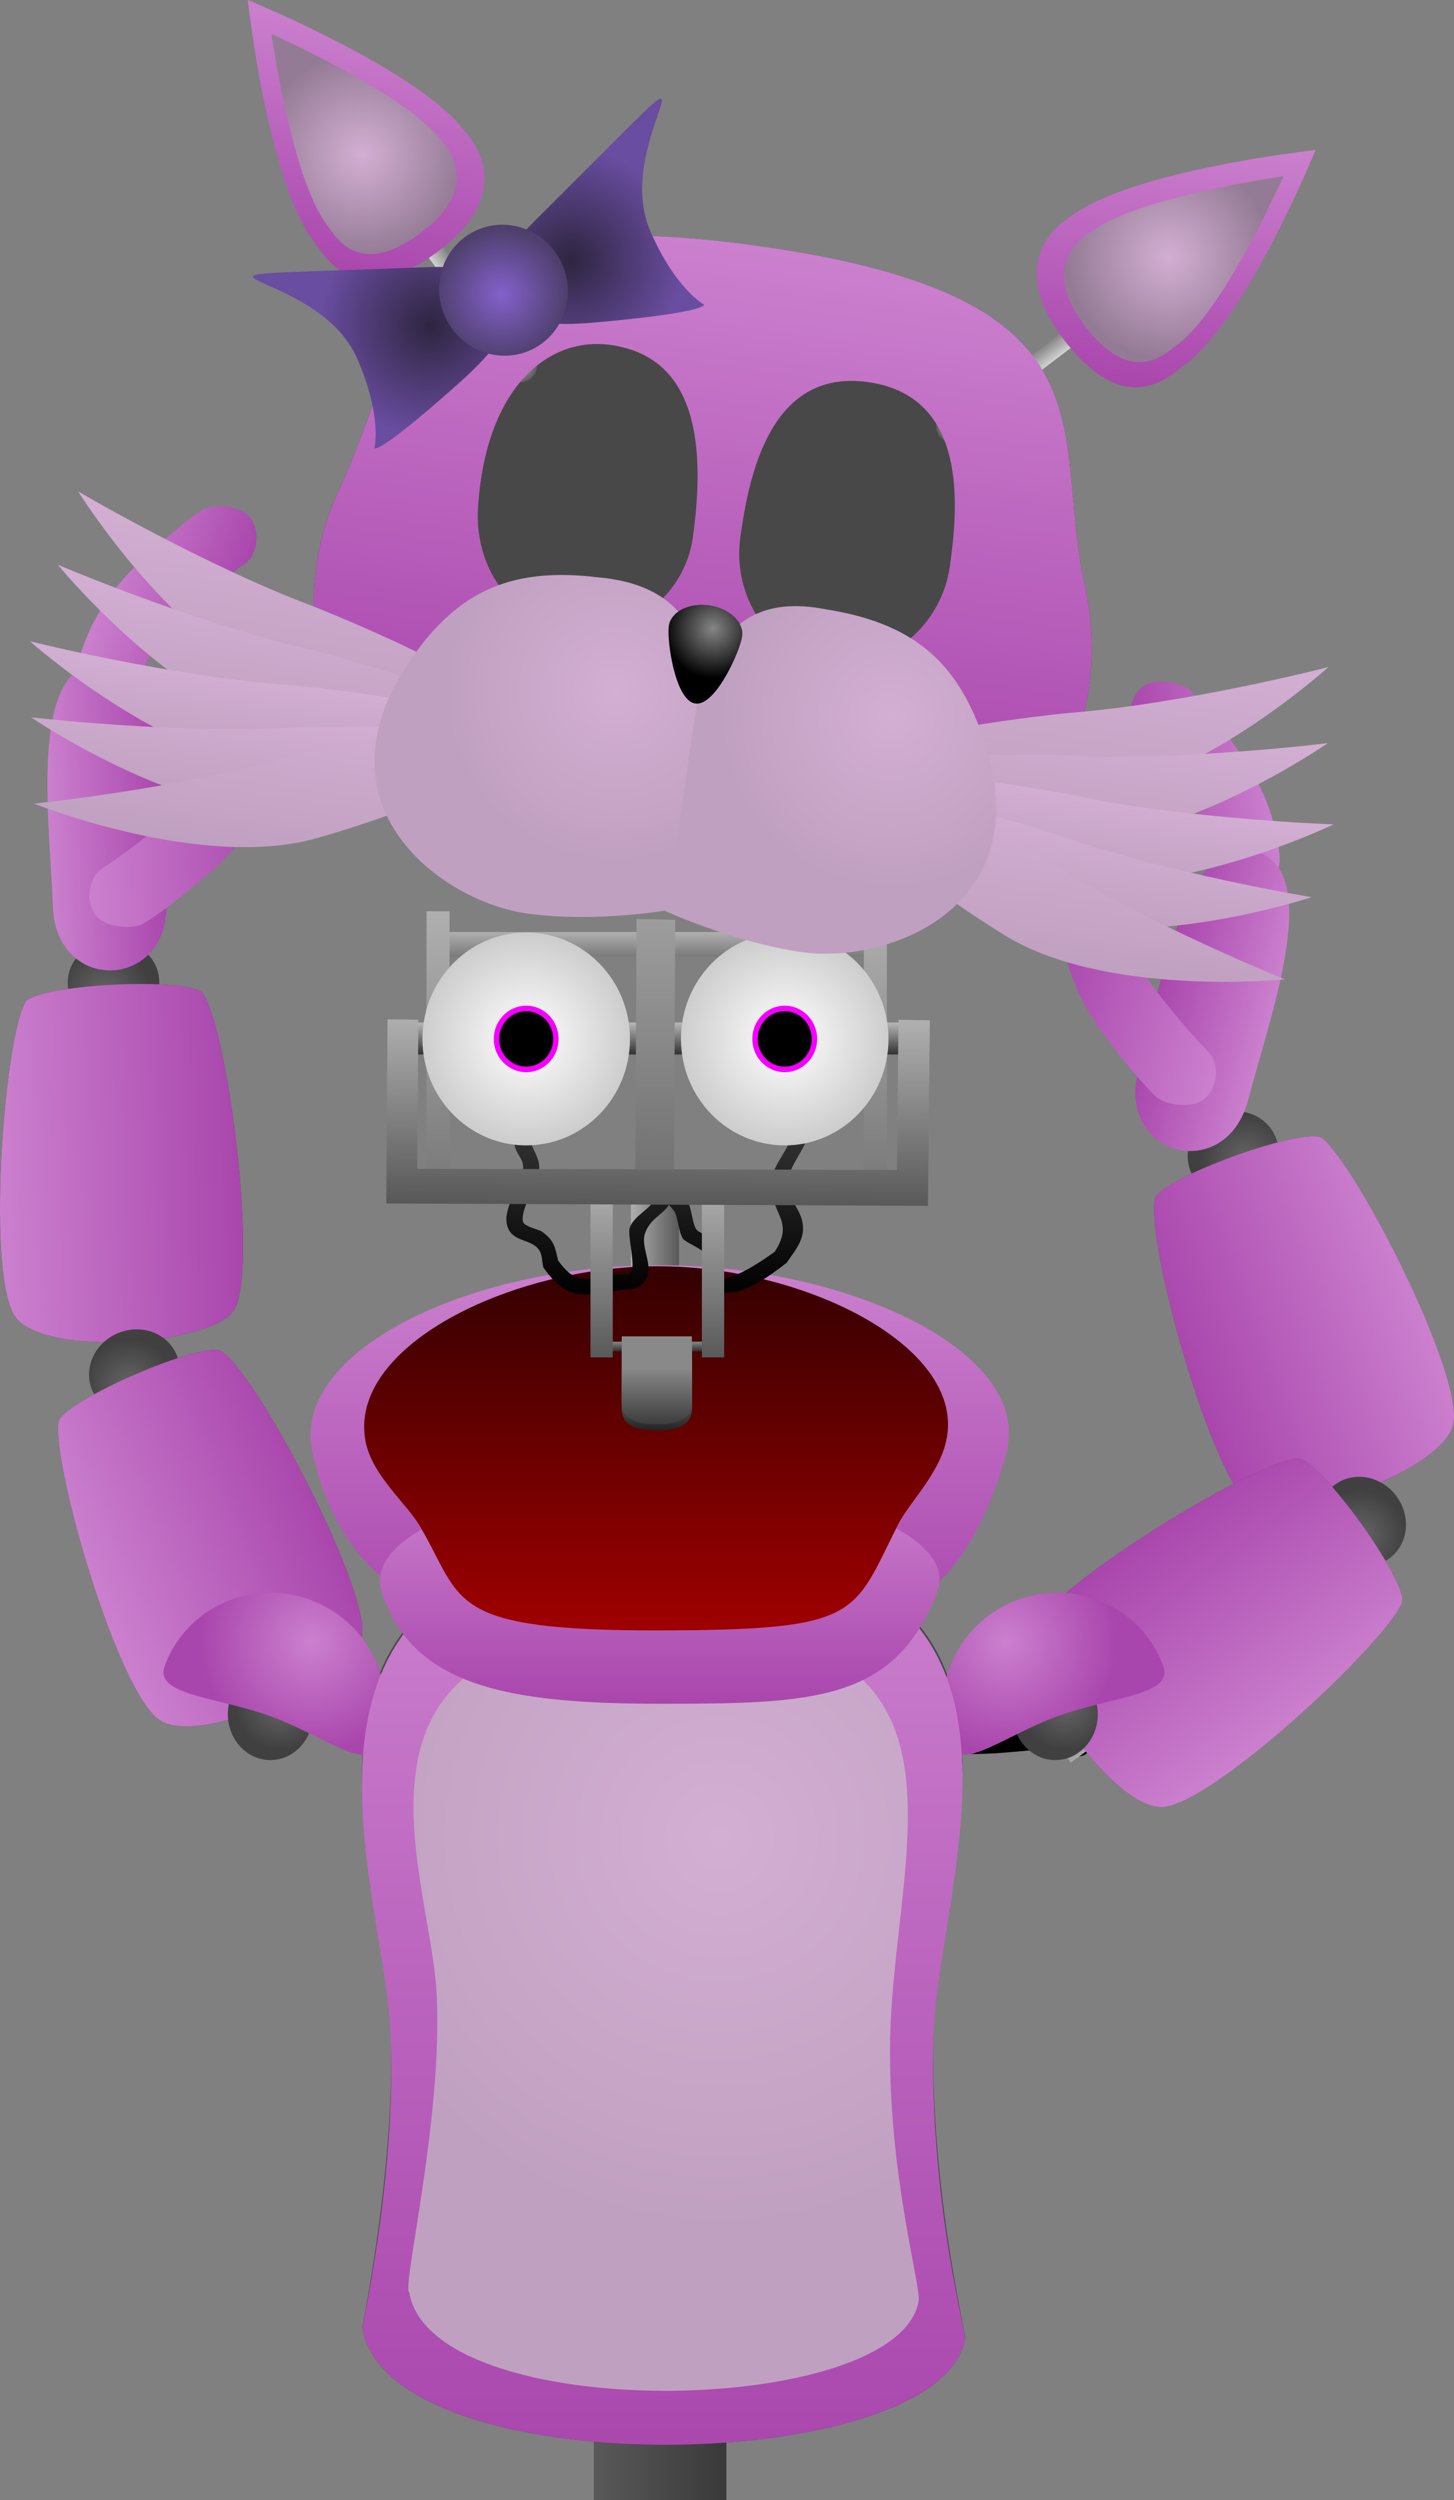 <svg version="1.1" xmlns="http://www.w3.org/2000/svg" xmlns:xlink="http://www.w3.org/1999/xlink" width="358.344" height="615.976" viewBox="0,0,358.344,615.976"><rect x="0" y="0" width="358.344" height="615.976" fill="#808080" stroke="none"/><defs><linearGradient x1="331.04" y1="174.365" x2="314.615" y2="180.574" gradientUnits="userSpaceOnUse" id="color-1"><stop offset="0" stop-color="#0f0f0f"/><stop offset="1" stop-color="#737373"/></linearGradient><linearGradient x1="312.219" y1="181.229" x2="295.894" y2="187.4" gradientUnits="userSpaceOnUse" id="color-2"><stop offset="0" stop-color="#0f0f0f"/><stop offset="1" stop-color="#737373"/></linearGradient><linearGradient x1="311.861" y1="122.098" x2="295.536" y2="128.269" gradientUnits="userSpaceOnUse" id="color-3"><stop offset="0" stop-color="#0f0f0f"/><stop offset="1" stop-color="#737373"/></linearGradient><linearGradient x1="293.189" y1="129.057" x2="276.764" y2="135.266" gradientUnits="userSpaceOnUse" id="color-4"><stop offset="0" stop-color="#0f0f0f"/><stop offset="1" stop-color="#737373"/></linearGradient><linearGradient x1="290.259" y1="160.366" x2="282.968" y2="163.122" gradientUnits="userSpaceOnUse" id="color-5"><stop offset="0" stop-color="#595959"/><stop offset="1" stop-color="#afafaf"/></linearGradient><linearGradient x1="324.545" y1="147.235" x2="317.255" y2="149.991" gradientUnits="userSpaceOnUse" id="color-6"><stop offset="0" stop-color="#afafaf"/><stop offset="1" stop-color="#595959"/></linearGradient><linearGradient x1="309.12" y1="153.081" x2="298.871" y2="156.955" gradientUnits="userSpaceOnUse" id="color-7"><stop offset="0" stop-color="#afafaf"/><stop offset="1" stop-color="#595959"/></linearGradient><radialGradient cx="289.549" cy="110.377" r="11.284" gradientUnits="userSpaceOnUse" id="color-8"><stop offset="0" stop-color="#656565"/><stop offset="1" stop-color="#404040"/></radialGradient><linearGradient x1="330.387" y1="139.99" x2="274.487" y2="161.121" gradientUnits="userSpaceOnUse" id="color-9"><stop offset="0" stop-color="#cb80ce"/><stop offset="1" stop-color="#a946ad"/></linearGradient><linearGradient x1="-5.236" y1="144.266" x2="12.311" y2="143.617" gradientUnits="userSpaceOnUse" id="color-10"><stop offset="0" stop-color="#0f0f0f"/><stop offset="1" stop-color="#737373"/></linearGradient><linearGradient x1="14.773" y1="143.291" x2="32.214" y2="142.645" gradientUnits="userSpaceOnUse" id="color-11"><stop offset="0" stop-color="#0f0f0f"/><stop offset="1" stop-color="#737373"/></linearGradient><linearGradient x1="-7.836" y1="88.652" x2="9.604" y2="88.006" gradientUnits="userSpaceOnUse" id="color-12"><stop offset="0" stop-color="#0f0f0f"/><stop offset="1" stop-color="#737373"/></linearGradient><linearGradient x1="12.072" y1="87.822" x2="29.62" y2="87.173" gradientUnits="userSpaceOnUse" id="color-13"><stop offset="0" stop-color="#0f0f0f"/><stop offset="1" stop-color="#737373"/></linearGradient><linearGradient x1="26.92" y1="115.543" x2="34.709" y2="115.254" gradientUnits="userSpaceOnUse" id="color-14"><stop offset="0" stop-color="#595959"/><stop offset="1" stop-color="#afafaf"/></linearGradient><linearGradient x1="-9.775" y1="116.741" x2="-1.987" y2="116.453" gradientUnits="userSpaceOnUse" id="color-15"><stop offset="0" stop-color="#afafaf"/><stop offset="1" stop-color="#595959"/></linearGradient><linearGradient x1="6.71" y1="116.145" x2="17.659" y2="115.74" gradientUnits="userSpaceOnUse" id="color-16"><stop offset="0" stop-color="#afafaf"/><stop offset="1" stop-color="#595959"/></linearGradient><radialGradient cx="8.181" cy="69.194" r="11.284" gradientUnits="userSpaceOnUse" id="color-17"><stop offset="0" stop-color="#656565"/><stop offset="1" stop-color="#404040"/></radialGradient><linearGradient x1="-17.97" y1="112.33" x2="41.749" y2="110.119" gradientUnits="userSpaceOnUse" id="color-18"><stop offset="0" stop-color="#cb80ce"/><stop offset="1" stop-color="#a946ad"/></linearGradient><linearGradient x1="267.554" y1="260.248" x2="257.092" y2="246.145" gradientUnits="userSpaceOnUse" id="color-19"><stop offset="0" stop-color="#0f0f0f"/><stop offset="1" stop-color="#737373"/></linearGradient><linearGradient x1="255.808" y1="244.019" x2="245.41" y2="230.002" gradientUnits="userSpaceOnUse" id="color-20"><stop offset="0" stop-color="#0f0f0f"/><stop offset="1" stop-color="#737373"/></linearGradient><linearGradient x1="312.59" y1="227.514" x2="302.192" y2="213.497" gradientUnits="userSpaceOnUse" id="color-21"><stop offset="0" stop-color="#0f0f0f"/><stop offset="1" stop-color="#737373"/></linearGradient><linearGradient x1="300.793" y1="211.455" x2="290.331" y2="197.352" gradientUnits="userSpaceOnUse" id="color-22"><stop offset="0" stop-color="#0f0f0f"/><stop offset="1" stop-color="#737373"/></linearGradient><linearGradient x1="269.874" y1="217.193" x2="265.231" y2="210.933" gradientUnits="userSpaceOnUse" id="color-23"><stop offset="0" stop-color="#595959"/><stop offset="1" stop-color="#afafaf"/></linearGradient><linearGradient x1="291.877" y1="246.585" x2="287.233" y2="240.326" gradientUnits="userSpaceOnUse" id="color-24"><stop offset="0" stop-color="#afafaf"/><stop offset="1" stop-color="#595959"/></linearGradient><linearGradient x1="282.037" y1="233.345" x2="275.509" y2="224.545" gradientUnits="userSpaceOnUse" id="color-25"><stop offset="0" stop-color="#afafaf"/><stop offset="1" stop-color="#595959"/></linearGradient><radialGradient cx="317.766" cy="202.848" r="11.284" gradientUnits="userSpaceOnUse" id="color-26"><stop offset="0" stop-color="#656565"/><stop offset="1" stop-color="#404040"/></radialGradient><linearGradient x1="300.442" y1="250.225" x2="264.838" y2="202.228" gradientUnits="userSpaceOnUse" id="color-27"><stop offset="0" stop-color="#cb80ce"/><stop offset="1" stop-color="#a946ad"/></linearGradient><linearGradient x1="28.054" y1="240.923" x2="44.263" y2="234.17" gradientUnits="userSpaceOnUse" id="color-28"><stop offset="0" stop-color="#0f0f0f"/><stop offset="1" stop-color="#737373"/></linearGradient><linearGradient x1="46.455" y1="233.003" x2="62.565" y2="226.292" gradientUnits="userSpaceOnUse" id="color-29"><stop offset="0" stop-color="#0f0f0f"/><stop offset="1" stop-color="#737373"/></linearGradient><linearGradient x1="6.146" y1="189.739" x2="22.256" y2="183.028" gradientUnits="userSpaceOnUse" id="color-30"><stop offset="0" stop-color="#0f0f0f"/><stop offset="1" stop-color="#737373"/></linearGradient><linearGradient x1="24.504" y1="181.991" x2="40.713" y2="175.239" gradientUnits="userSpaceOnUse" id="color-31"><stop offset="0" stop-color="#0f0f0f"/><stop offset="1" stop-color="#737373"/></linearGradient><linearGradient x1="48.117" y1="202.758" x2="55.312" y2="199.761" gradientUnits="userSpaceOnUse" id="color-32"><stop offset="0" stop-color="#595959"/><stop offset="1" stop-color="#afafaf"/></linearGradient><linearGradient x1="14.164" y1="216.729" x2="21.359" y2="213.732" gradientUnits="userSpaceOnUse" id="color-33"><stop offset="0" stop-color="#afafaf"/><stop offset="1" stop-color="#595959"/></linearGradient><linearGradient x1="29.397" y1="210.399" x2="39.512" y2="206.186" gradientUnits="userSpaceOnUse" id="color-34"><stop offset="0" stop-color="#afafaf"/><stop offset="1" stop-color="#595959"/></linearGradient><radialGradient cx="14.336" cy="165.904" r="11.284" gradientUnits="userSpaceOnUse" id="color-35"><stop offset="0" stop-color="#656565"/><stop offset="1" stop-color="#404040"/></radialGradient><linearGradient x1="4.944" y1="215.467" x2="60.109" y2="192.486" gradientUnits="userSpaceOnUse" id="color-36"><stop offset="0" stop-color="#cb80ce"/><stop offset="1" stop-color="#a946ad"/></linearGradient><linearGradient x1="138.021" y1="182.272" x2="149.883" y2="182.272" gradientUnits="userSpaceOnUse" id="color-37"><stop offset="0" stop-color="#afafaf"/><stop offset="1" stop-color="#595959"/></linearGradient><linearGradient x1="146.962" y1="263.063" x2="146.962" y2="276.863" gradientUnits="userSpaceOnUse" id="color-38"><stop offset="0" stop-color="#afafaf"/><stop offset="1" stop-color="#595959"/></linearGradient><linearGradient x1="85.663" y1="258.206" x2="85.663" y2="281.782" gradientUnits="userSpaceOnUse" id="color-39"><stop offset="0" stop-color="#7c7c7c"/><stop offset="1" stop-color="#111111"/></linearGradient><linearGradient x1="107.853" y1="259.106" x2="107.853" y2="282.681" gradientUnits="userSpaceOnUse" id="color-40"><stop offset="0" stop-color="#7c7c7c"/><stop offset="1" stop-color="#111111"/></linearGradient><linearGradient x1="185.33" y1="258.458" x2="185.33" y2="282.034" gradientUnits="userSpaceOnUse" id="color-41"><stop offset="0" stop-color="#7c7c7c"/><stop offset="1" stop-color="#111111"/></linearGradient><linearGradient x1="207.52" y1="259.358" x2="207.52" y2="282.933" gradientUnits="userSpaceOnUse" id="color-42"><stop offset="0" stop-color="#7c7c7c"/><stop offset="1" stop-color="#111111"/></linearGradient><linearGradient x1="146.962" y1="299.333" x2="146.962" y2="313.133" gradientUnits="userSpaceOnUse" id="color-43"><stop offset="0" stop-color="#afafaf"/><stop offset="1" stop-color="#595959"/></linearGradient><linearGradient x1="91.144" y1="294.477" x2="91.144" y2="318.052" gradientUnits="userSpaceOnUse" id="color-44"><stop offset="0" stop-color="#7c7c7c"/><stop offset="1" stop-color="#111111"/></linearGradient><linearGradient x1="111.35" y1="295.377" x2="111.35" y2="318.952" gradientUnits="userSpaceOnUse" id="color-45"><stop offset="0" stop-color="#7c7c7c"/><stop offset="1" stop-color="#111111"/></linearGradient><linearGradient x1="181.9" y1="294.729" x2="181.9" y2="318.304" gradientUnits="userSpaceOnUse" id="color-46"><stop offset="0" stop-color="#7c7c7c"/><stop offset="1" stop-color="#111111"/></linearGradient><linearGradient x1="202.106" y1="295.629" x2="202.106" y2="319.204" gradientUnits="userSpaceOnUse" id="color-47"><stop offset="0" stop-color="#7c7c7c"/><stop offset="1" stop-color="#111111"/></linearGradient><linearGradient x1="146.962" y1="335.604" x2="146.962" y2="349.404" gradientUnits="userSpaceOnUse" id="color-48"><stop offset="0" stop-color="#afafaf"/><stop offset="1" stop-color="#595959"/></linearGradient><linearGradient x1="97.995" y1="330.748" x2="97.995" y2="354.323" gradientUnits="userSpaceOnUse" id="color-49"><stop offset="0" stop-color="#7c7c7c"/><stop offset="1" stop-color="#111111"/></linearGradient><linearGradient x1="115.721" y1="331.647" x2="115.721" y2="355.222" gradientUnits="userSpaceOnUse" id="color-50"><stop offset="0" stop-color="#7c7c7c"/><stop offset="1" stop-color="#111111"/></linearGradient><linearGradient x1="177.611" y1="331" x2="177.611" y2="354.575" gradientUnits="userSpaceOnUse" id="color-51"><stop offset="0" stop-color="#7c7c7c"/><stop offset="1" stop-color="#111111"/></linearGradient><linearGradient x1="195.337" y1="331.899" x2="195.337" y2="355.475" gradientUnits="userSpaceOnUse" id="color-52"><stop offset="0" stop-color="#7c7c7c"/><stop offset="1" stop-color="#111111"/></linearGradient><linearGradient x1="129.447" y1="320.239" x2="160.934" y2="320.239" gradientUnits="userSpaceOnUse" id="color-53"><stop offset="0" stop-color="#afafaf"/><stop offset="1" stop-color="#595959"/></linearGradient><linearGradient x1="145.888" y1="243.744" x2="145.888" y2="250.998" gradientUnits="userSpaceOnUse" id="color-54"><stop offset="0" stop-color="#afafaf"/><stop offset="1" stop-color="#595959"/></linearGradient><radialGradient cx="245.028" cy="244.55" r="11.284" gradientUnits="userSpaceOnUse" id="color-55"><stop offset="0" stop-color="#656565"/><stop offset="1" stop-color="#404040"/></radialGradient><linearGradient x1="144.976" y1="238.999" x2="144.976" y2="256.732" gradientUnits="userSpaceOnUse" id="color-56"><stop offset="0" stop-color="#595959"/><stop offset="1" stop-color="#393939"/></linearGradient><radialGradient cx="51.584" cy="244.55" r="11.284" gradientUnits="userSpaceOnUse" id="color-57"><stop offset="0" stop-color="#656565"/><stop offset="1" stop-color="#404040"/></radialGradient><linearGradient x1="128.874" y1="414.327" x2="161.563" y2="414.327" gradientUnits="userSpaceOnUse" id="color-58"><stop offset="0" stop-color="#595959"/><stop offset="1" stop-color="#393939"/></linearGradient><linearGradient x1="126.396" y1="403.18" x2="164.04" y2="403.18" gradientUnits="userSpaceOnUse" id="color-59"><stop offset="0" stop-color="#393939"/><stop offset="1" stop-color="#151515"/></linearGradient><linearGradient x1="126.396" y1="416.185" x2="164.04" y2="416.185" gradientUnits="userSpaceOnUse" id="color-60"><stop offset="0" stop-color="#393939"/><stop offset="1" stop-color="#151515"/></linearGradient><radialGradient cx="59.258" cy="229.225" r="27.339" gradientUnits="userSpaceOnUse" id="color-61"><stop offset="0" stop-color="#cb80ce"/><stop offset="1" stop-color="#a946ad"/></radialGradient><radialGradient cx="230.352" cy="229.225" r="27.339" gradientUnits="userSpaceOnUse" id="color-62"><stop offset="0" stop-color="#cb80ce"/><stop offset="1" stop-color="#a946ad"/></radialGradient><linearGradient x1="146.277" y1="203.793" x2="146.277" y2="432.632" gradientUnits="userSpaceOnUse" id="color-63"><stop offset="0" stop-color="#cb80ce"/><stop offset="1" stop-color="#a946ad"/></linearGradient><radialGradient cx="159.889" cy="277.253" r="96.696" gradientUnits="userSpaceOnUse" id="color-64"><stop offset="0" stop-color="#d3afd3"/><stop offset="1" stop-color="#c0a0c1"/></radialGradient><linearGradient x1="145.126" y1="136.348" x2="145.126" y2="229.407" gradientUnits="userSpaceOnUse" id="color-65"><stop offset="0" stop-color="#cb80ce"/><stop offset="1" stop-color="#a946ad"/></linearGradient><linearGradient x1="145.126" y1="189.28" x2="145.126" y2="244.378" gradientUnits="userSpaceOnUse" id="color-66"><stop offset="0" stop-color="#cb80ce"/><stop offset="1" stop-color="#a946ad"/></linearGradient><linearGradient x1="144.767" y1="136.59" x2="144.767" y2="223.1" gradientUnits="userSpaceOnUse" id="color-67"><stop offset="0" stop-color="#330000"/><stop offset="1" stop-color="#9c0000"/></linearGradient><linearGradient x1="144.469" y1="155.175" x2="144.469" y2="157.566" gradientUnits="userSpaceOnUse" id="color-68"><stop offset="0" stop-color="#898989"/><stop offset="1" stop-color="#2e2e2e"/></linearGradient><linearGradient x1="144.42" y1="163.169" x2="144.42" y2="179.716" gradientUnits="userSpaceOnUse" id="color-69"><stop offset="0" stop-color="#8a8a8a"/><stop offset="1" stop-color="#0f0f0f"/></linearGradient><linearGradient x1="144.42" y1="161.653" x2="144.42" y2="178.201" gradientUnits="userSpaceOnUse" id="color-70"><stop offset="0" stop-color="#898989"/><stop offset="1" stop-color="#2e2e2e"/></linearGradient><linearGradient x1="144.469" y1="54.242" x2="144.469" y2="60.294" gradientUnits="userSpaceOnUse" id="color-71"><stop offset="0" stop-color="#afafaf"/><stop offset="1" stop-color="#7a7a7a"/></linearGradient><linearGradient x1="90.49" y1="49.14" x2="90.49" y2="115.952" gradientUnits="userSpaceOnUse" id="color-72"><stop offset="0" stop-color="#afafaf"/><stop offset="1" stop-color="#7a7a7a"/></linearGradient><linearGradient x1="198.271" y1="49.14" x2="198.271" y2="115.952" gradientUnits="userSpaceOnUse" id="color-73"><stop offset="0" stop-color="#afafaf"/><stop offset="1" stop-color="#7a7a7a"/></linearGradient><linearGradient x1="144.694" y1="91.534" x2="144.694" y2="143.579" gradientUnits="userSpaceOnUse" id="color-74"><stop offset="0" stop-color="#424242"/><stop offset="1" stop-color="#000000"/></linearGradient><linearGradient x1="144.066" y1="76.538" x2="144.066" y2="84.408" gradientUnits="userSpaceOnUse" id="color-75"><stop offset="0" stop-color="#b8b8b8"/><stop offset="1" stop-color="#313131"/></linearGradient><radialGradient cx="112.22" cy="80.59" r="26.228" gradientUnits="userSpaceOnUse" id="color-76"><stop offset="0" stop-color="#ffffff"/><stop offset="1" stop-color="#cccccc"/></radialGradient><radialGradient cx="175.934" cy="80.59" r="26.228" gradientUnits="userSpaceOnUse" id="color-77"><stop offset="0" stop-color="#ffffff"/><stop offset="1" stop-color="#cccccc"/></radialGradient><linearGradient x1="144.189" y1="51.147" x2="143.837" y2="119.302" gradientUnits="userSpaceOnUse" id="color-78"><stop offset="0" stop-color="#9d9d9d"/><stop offset="1" stop-color="#6e6e6e"/></linearGradient><linearGradient x1="158.263" y1="116.96" x2="158.263" y2="159.056" gradientUnits="userSpaceOnUse" id="color-79"><stop offset="0" stop-color="#afafaf"/><stop offset="1" stop-color="#595959"/></linearGradient><linearGradient x1="130.809" y1="116.96" x2="130.809" y2="159.056" gradientUnits="userSpaceOnUse" id="color-80"><stop offset="0" stop-color="#afafaf"/><stop offset="1" stop-color="#595959"/></linearGradient><linearGradient x1="209.558" y1="76.601" x2="209.084" y2="121.646" gradientUnits="userSpaceOnUse" id="color-81"><stop offset="0" stop-color="#afafaf"/><stop offset="1" stop-color="#595959"/></linearGradient><linearGradient x1="8.26" y1="-31.934" x2="39.254" y2="-21.669" gradientUnits="userSpaceOnUse" id="color-82"><stop offset="0" stop-color="#cb80ce"/><stop offset="1" stop-color="#a946ad"/></linearGradient><linearGradient x1="-5.592" y1="26.285" x2="23.074" y2="25.224" gradientUnits="userSpaceOnUse" id="color-83"><stop offset="0" stop-color="#cb80ce"/><stop offset="1" stop-color="#a946ad"/></linearGradient><linearGradient x1="4.025" y1="30.497" x2="50.261" y2="28.785" gradientUnits="userSpaceOnUse" id="color-84"><stop offset="0" stop-color="#cb80ce"/><stop offset="1" stop-color="#a946ad"/></linearGradient><linearGradient x1="295.775" y1="16.962" x2="263.341" y2="20.709" gradientUnits="userSpaceOnUse" id="color-85"><stop offset="0" stop-color="#cb80ce"/><stop offset="1" stop-color="#a946ad"/></linearGradient><linearGradient x1="295.994" y1="74.651" x2="268.241" y2="67.397" gradientUnits="userSpaceOnUse" id="color-86"><stop offset="0" stop-color="#cb80ce"/><stop offset="1" stop-color="#a946ad"/></linearGradient><linearGradient x1="285.692" y1="76.676" x2="240.929" y2="64.976" gradientUnits="userSpaceOnUse" id="color-87"><stop offset="0" stop-color="#cb80ce"/><stop offset="1" stop-color="#a946ad"/></linearGradient><linearGradient x1="92.565" y1="-105.99" x2="96.114" y2="-108.64" gradientUnits="userSpaceOnUse" id="color-88"><stop offset="0" stop-color="#d3d3d3"/><stop offset="1" stop-color="#868686"/></linearGradient><linearGradient x1="75.301" y1="-170.926" x2="66.374" y2="-107.346" gradientUnits="userSpaceOnUse" id="color-89"><stop offset="0" stop-color="#cb80ce"/><stop offset="1" stop-color="#a946ad"/></linearGradient><radialGradient cx="71.639" cy="-137.331" r="25.206" gradientUnits="userSpaceOnUse" id="color-90"><stop offset="0" stop-color="#d3afd3"/><stop offset="1" stop-color="#947b95"/></radialGradient><radialGradient cx="110.733" cy="-85.402" r="4.204" gradientUnits="userSpaceOnUse" id="color-91"><stop offset="0" stop-color="#a9a9a9"/><stop offset="1" stop-color="#5d5d5d"/></radialGradient><linearGradient x1="240.603" y1="-85.204" x2="237.921" y2="-88.729" gradientUnits="userSpaceOnUse" id="color-92"><stop offset="0" stop-color="#d3d3d3"/><stop offset="1" stop-color="#868686"/></linearGradient><linearGradient x1="275.082" y1="-142.874" x2="266.155" y2="-79.295" gradientUnits="userSpaceOnUse" id="color-93"><stop offset="0" stop-color="#cb80ce"/><stop offset="1" stop-color="#a946ad"/></linearGradient><radialGradient cx="270.564" cy="-112.099" r="25.206" gradientUnits="userSpaceOnUse" id="color-94"><stop offset="0" stop-color="#d3afd3"/><stop offset="1" stop-color="#947b95"/></radialGradient><radialGradient cx="217.468" cy="-70.415" r="4.204" gradientUnits="userSpaceOnUse" id="color-95"><stop offset="0" stop-color="#a9a9a9"/><stop offset="1" stop-color="#5d5d5d"/></radialGradient><linearGradient x1="168.921" y1="-114.861" x2="149.835" y2="21.07" gradientUnits="userSpaceOnUse" id="color-96"><stop offset="0" stop-color="#cb80ce"/><stop offset="1" stop-color="#a946ad"/></linearGradient><linearGradient x1="57.069" y1="-46.531" x2="50.717" y2="-1.289" gradientUnits="userSpaceOnUse" id="color-97"><stop offset="0" stop-color="#d3afd3"/><stop offset="1" stop-color="#c0a0c1"/></linearGradient><linearGradient x1="54.125" y1="-28.189" x2="49.397" y2="5.483" gradientUnits="userSpaceOnUse" id="color-98"><stop offset="0" stop-color="#d3afd3"/><stop offset="1" stop-color="#c0a0c1"/></linearGradient><linearGradient x1="48.531" y1="-9.156" x2="45.35" y2="13.505" gradientUnits="userSpaceOnUse" id="color-99"><stop offset="0" stop-color="#d3afd3"/><stop offset="1" stop-color="#c0a0c1"/></linearGradient><linearGradient x1="50.377" y1="-1.568" x2="46.71" y2="24.548" gradientUnits="userSpaceOnUse" id="color-100"><stop offset="0" stop-color="#d3afd3"/><stop offset="1" stop-color="#c0a0c1"/></linearGradient><linearGradient x1="52.283" y1="-4.433" x2="46.763" y2="34.881" gradientUnits="userSpaceOnUse" id="color-101"><stop offset="0" stop-color="#d3afd3"/><stop offset="1" stop-color="#c0a0c1"/></linearGradient><linearGradient x1="254.666" y1="-18.786" x2="248.314" y2="26.456" gradientUnits="userSpaceOnUse" id="color-102"><stop offset="0" stop-color="#d3afd3"/><stop offset="1" stop-color="#c0a0c1"/></linearGradient><linearGradient x1="252.446" y1="-0.343" x2="247.718" y2="33.33" gradientUnits="userSpaceOnUse" id="color-103"><stop offset="0" stop-color="#d3afd3"/><stop offset="1" stop-color="#c0a0c1"/></linearGradient><linearGradient x1="252.582" y1="19.495" x2="249.4" y2="42.156" gradientUnits="userSpaceOnUse" id="color-104"><stop offset="0" stop-color="#d3afd3"/><stop offset="1" stop-color="#c0a0c1"/></linearGradient><linearGradient x1="248.718" y1="26.281" x2="245.051" y2="52.397" gradientUnits="userSpaceOnUse" id="color-105"><stop offset="0" stop-color="#d3afd3"/><stop offset="1" stop-color="#c0a0c1"/></linearGradient><linearGradient x1="247.675" y1="23.002" x2="242.155" y2="62.316" gradientUnits="userSpaceOnUse" id="color-106"><stop offset="0" stop-color="#d3afd3"/><stop offset="1" stop-color="#c0a0c1"/></linearGradient><radialGradient cx="134.321" cy="-5.174" r="42.259" gradientUnits="userSpaceOnUse" id="color-107"><stop offset="0" stop-color="#d3afd3"/><stop offset="1" stop-color="#c0a0c1"/></radialGradient><radialGradient cx="202.263" cy="1.216" r="42.259" gradientUnits="userSpaceOnUse" id="color-108"><stop offset="0" stop-color="#d3afd3"/><stop offset="1" stop-color="#c0a0c1"/></radialGradient><radialGradient cx="158.258" cy="-20.494" r="12.219" gradientUnits="userSpaceOnUse" id="color-109"><stop offset="0" stop-color="#858585"/><stop offset="1" stop-color="#000000"/></radialGradient><radialGradient cx="88.714" cy="-95.26" r="27.449" gradientUnits="userSpaceOnUse" id="color-110"><stop offset="0" stop-color="#2e2540"/><stop offset="1" stop-color="#694da0"/></radialGradient><radialGradient cx="123.261" cy="-111.329" r="27.449" gradientUnits="userSpaceOnUse" id="color-111"><stop offset="0" stop-color="#2e2540"/><stop offset="1" stop-color="#694da0"/></radialGradient><radialGradient cx="106.178" cy="-102.858" r="16.193" gradientUnits="userSpaceOnUse" id="color-112"><stop offset="0" stop-color="#8461ca"/><stop offset="1" stop-color="#4e3f6d"/></radialGradient></defs><g transform="translate(17.465,175.374)"><g data-paper-data="{&quot;isPaintingLayer&quot;:true}" fill-rule="nonzero" stroke-linecap="butt" stroke-linejoin="miter" stroke-miterlimit="10" stroke-dasharray="" stroke-dashoffset="0" style="mix-blend-mode: normal"><path d="M220.362,401.068c-6.647,33.871 -141.963,36.064 -148.492,-2.839c-0.586,1.076 8.742,-40.628 6.823,-76.852c-1.919,-36.223 -35.208,-115.141 62.796,-116.67c110.597,-3.229 71.855,79.099 71.055,119.462c-0.832,41.934 8.729,77.268 7.819,76.898z" data-paper-data="{&quot;index&quot;:null}" fill="#484848" stroke="#000000" stroke-width="0"/><g data-paper-data="{&quot;index&quot;:null}" stroke="none"><path d="M340.623,175.773c-3.14,11.671 -40.64,24.477 -49.856,19.354c-9.216,-5.123 -25.84,-63.984 -23.59,-75.09c1.035,-5.107 37.32,-18.14 41.254,-14.984c8.619,6.914 35.333,59.049 32.192,70.72z" fill="#484848" stroke-width="0"/><g><g><path d="M322.189,193.021c-0.586,0.537 -1.157,0.742 -1.672,0.765c0.377,0.694 0.863,2.135 -0.656,3.372c-2.087,1.699 -3.786,-0.388 -3.786,-0.388l-1.793,-2.229c-3.671,-2.962 -7.153,-8.371 -5.87,-13.475c0.22,-0.874 0.574,-1.722 1.004,-2.559c-0.362,-0.621 -0.725,-1.245 -1.09,-1.873c-2.04,-5.357 -5.268,-11.201 -5.144,-17.032c0.04,-1.867 0.182,-3.809 0.335,-5.786c-5.21,-1.806 -11.133,-2.266 -14.333,-6.843c-5.003,-7.156 1.311,-14.953 2.106,-22.036c-0.786,-0.39 -1.576,-0.798 -2.36,-1.257c0,0 -2.315,-1.371 -0.944,-3.687c0.381,-0.643 0.835,-1.002 1.292,-1.185c-0.978,-1.519 -2.07,-2.958 -2.725,-4.085c0,0 -1.352,-2.327 0.974,-3.679c2.327,-1.352 3.679,0.974 3.679,0.974c1.691,2.91 4.261,6.133 5.185,9.569c2.671,1.401 5.206,2.894 7.353,5.534c5.418,6.664 5.823,14.943 5.419,23.102c1.661,1.037 3.227,2.327 4.857,4.018c2.248,3.842 6.293,10.767 5.639,15.455c-0.477,3.425 -2.355,6.43 -3.767,9.262c1.691,2.899 3.362,5.789 5.02,8.801l1.441,1.459c0,0 1.818,1.984 -0.165,3.802zM299.545,130.489c-1.03,-1.264 -2.186,-2.208 -3.418,-2.999c-1.587,5.273 -5.522,12.013 -2.481,16.474c1.596,2.341 5.073,2.311 7.486,2.973c0.984,0.27 1.906,0.549 2.779,0.848c0.24,-6.178 -0.313,-12.321 -4.367,-17.296zM308.559,159.86c-0.207,4.27 2.425,9.111 4.131,13.211c0.718,-1.27 1.323,-2.583 1.623,-3.986c0.624,-2.916 -3.173,-9.145 -4.588,-11.602c-0.31,-0.323 -0.634,-0.622 -0.97,-0.9c-0.075,1.105 -0.144,2.199 -0.196,3.277z" fill="#000000" stroke-width="0.5"/><path d="M327.8,169.56l2.109,1.816l-12.056,14.004l-2.109,-1.816z" fill="url(#color-1)" stroke-width="0"/><path d="M313.4,184.352l-0.426,2.751l-18.261,-2.827l0.426,-2.751z" data-paper-data="{&quot;index&quot;:null}" fill="url(#color-2)" stroke-width="0"/><path d="M294.355,125.145l0.426,-2.751l18.261,2.827l-0.426,2.751z" data-paper-data="{&quot;index&quot;:null}" fill="url(#color-3)" stroke-width="0"/><path d="M280.003,140.071l-2.109,-1.816l12.056,-14.003l2.109,1.816z" data-paper-data="{&quot;index&quot;:null}" fill="url(#color-4)" stroke-width="0"/><path d="M279.26,131.27l21.541,58.429l-6.835,2.52l-21.541,-58.429z" fill="url(#color-5)" stroke-width="0"/><path d="M313.546,118.138l21.541,58.429l-6.835,2.52l-21.541,-58.429z" fill="url(#color-6)" stroke-width="0"/><path d="M293.658,112.177l30.283,82.14l-9.608,3.542l-30.283,-82.14z" fill="url(#color-7)" stroke-width="0"/></g><path d="M296.987,104.981c2.046,5.413 -1.021,11.588 -6.85,13.791c-5.83,2.204 -12.214,-0.398 -14.26,-5.811c-2.046,-5.413 1.021,-11.588 6.85,-13.791c5.83,-2.204 12.214,0.398 14.26,5.811z" fill="url(#color-8)" stroke-width="0"/></g><path d="M340.623,175.773c-3.14,11.671 -40.64,24.477 -49.856,19.354c-9.216,-5.123 -25.84,-63.984 -23.59,-75.09c1.035,-5.107 37.32,-18.14 41.254,-14.984c8.619,6.914 35.333,59.049 32.192,70.72z" fill="url(#color-9)" stroke-width="0"/></g><g data-paper-data="{&quot;index&quot;:null}" stroke="none"><path d="M39.937,147.778c-6.506,8.298 -46.037,11.043 -53.46,1.504c-7.422,-9.539 -3.026,-67.954 2.235,-77.67c2.402,-4.435 40.901,-6.5 43.836,-2.195c6.383,9.364 13.895,70.064 7.389,78.361z" fill="#484848" stroke-width="0"/><g><g><path d="M10.159,158.028c-2.534,-0.906 -1.628,-3.44 -1.628,-3.44l0.762,-1.904c0.36,-3.419 0.779,-6.731 1.213,-10.059c-2.4,-2.063 -5.296,-4.103 -7.065,-7.075c-2.421,-4.068 -1.38,-12.019 -0.798,-16.432c0.847,-2.19 1.79,-3.987 2.918,-5.587c-3.538,-7.363 -6.376,-15.151 -3.968,-23.395c0.955,-3.267 2.712,-5.626 4.63,-7.953c-0.482,-3.526 0.637,-7.493 1.067,-10.832c0,0 0.344,-2.669 3.013,-2.325c2.669,0.344 2.325,3.013 2.325,3.013c-0.167,1.292 -0.615,3.043 -0.927,4.822c0.492,-0.009 1.05,0.146 1.65,0.591c2.162,1.602 0.56,3.764 0.56,3.764c-0.545,0.728 -1.114,1.41 -1.687,2.074c3.481,6.22 12.325,10.956 10.49,19.493c-1.174,5.461 -6.454,8.182 -10.556,11.868c0.907,1.763 1.792,3.497 2.553,5.203c2.376,5.326 1.669,11.965 1.866,17.694c-0.093,0.72 -0.185,1.436 -0.278,2.149c0.721,0.605 1.377,1.249 1.918,1.969c3.163,4.207 2.051,10.543 -0.183,14.697l-0.788,2.75c0,0 -0.756,2.583 -3.339,1.827c-1.879,-0.55 -1.991,-2.068 -1.912,-2.853c-0.483,0.178 -1.089,0.211 -1.837,-0.057zM6.77,91.608c-1.807,6.158 0.067,12.034 2.685,17.636c0.689,-0.615 1.431,-1.23 2.233,-1.86c1.967,-1.546 5.184,-2.868 5.746,-5.644c1.072,-5.291 -5.169,-9.977 -8.678,-14.221c-0.828,1.207 -1.527,2.526 -1.986,4.09zM9.857,122.176c-0.467,-0.973 -0.955,-1.955 -1.452,-2.944c-0.202,0.387 -0.384,0.788 -0.544,1.206c-0.351,2.814 -1.434,10.028 0.272,12.473c0.821,1.177 1.888,2.152 3.042,3.044c-0.018,-4.441 0.53,-9.924 -1.318,-13.779z" fill="#000000" stroke-width="0.5"/><path d="M12.43,146.81l-1.24,2.492l-16.544,-8.23l1.24,-2.492z" fill="url(#color-10)" stroke-width="0"/><path d="M30.631,136.938l1.46,2.37l-15.734,9.689l-1.46,-2.37z" data-paper-data="{&quot;index&quot;:null}" fill="url(#color-11)" stroke-width="0"/><path d="M-6.253,94.359l-1.46,-2.37l15.734,-9.689l1.46,2.37z" data-paper-data="{&quot;index&quot;:null}" fill="url(#color-12)" stroke-width="0"/><path d="M11.954,84.629l1.24,-2.492l16.544,8.23l-1.24,2.492z" data-paper-data="{&quot;index&quot;:null}" fill="url(#color-13)" stroke-width="0"/><path d="M33.046,84.129l2.814,62.21l-7.277,0.329l-2.814,-62.21z" fill="url(#color-14)" stroke-width="0"/><path d="M-3.65,85.327l2.814,62.21l-7.277,0.329l-2.814,-62.21z" fill="url(#color-15)" stroke-width="0"/><path d="M15.322,71.984l3.955,87.455l-10.23,0.463l-3.955,-87.455z" fill="url(#color-16)" stroke-width="0"/></g><path d="M10.895,77.159c-6.228,0.231 -11.45,-4.271 -11.664,-10.054c-0.214,-5.783 4.661,-10.658 10.889,-10.889c6.228,-0.231 11.45,4.271 11.664,10.054c0.214,5.783 -4.661,10.658 -10.889,10.889z" fill="url(#color-17)" stroke-width="0"/></g><path d="M39.937,147.778c-6.506,8.298 -46.037,11.043 -53.46,1.504c-7.422,-9.539 -3.026,-67.954 2.235,-77.67c2.402,-4.435 40.901,-6.5 43.836,-2.195c6.383,9.364 13.895,70.064 7.389,78.361z" fill="url(#color-18)" stroke-width="0"/></g><g data-paper-data="{&quot;index&quot;:null}" stroke="none"><path d="M236.576,227.182c2.41,-10.265 54.486,-42.343 65.784,-43.214c5.195,-0.4 27.649,30.942 25.688,35.589c-4.296,10.18 -47.144,50.125 -59.23,50.294c-12.085,0.169 -34.653,-32.403 -32.243,-42.669z" fill="#484848" stroke-width="0"/><g><g><path d="M247.189,256.832c-0.677,-0.417 -1.03,-0.91 -1.193,-1.399c-0.564,0.552 -1.818,1.414 -3.422,0.291c-2.204,-1.543 -0.661,-3.748 -0.661,-3.748l1.654,-2.334c1.846,-4.34 6.097,-9.168 11.358,-9.329c0.9,-0.028 1.813,0.081 2.736,0.266c0.499,-0.518 0.999,-1.038 1.504,-1.56c4.596,-3.427 9.335,-8.129 14.978,-9.603c1.807,-0.472 3.714,-0.866 5.657,-1.259c0.313,-5.505 -0.863,-11.328 2.665,-15.658c5.516,-6.769 14.742,-2.826 21.772,-3.997c0.16,-0.862 0.337,-1.734 0.564,-2.614c0,0 0.686,-2.602 3.288,-1.916c0.723,0.191 1.192,0.529 1.493,0.919c1.194,-1.356 2.28,-2.8 3.184,-3.737c0,0 1.868,-1.937 3.805,-0.068c1.937,1.868 0.068,3.805 0.068,3.805c-2.337,2.422 -4.734,5.775 -7.788,7.603c-0.617,2.952 -1.361,5.799 -3.314,8.586c-4.929,7.033 -12.782,9.685 -20.741,11.527c-0.544,1.881 -1.357,3.74 -2.537,5.77c-3.081,3.212 -8.637,8.996 -13.325,9.649c-3.425,0.477 -6.829,-0.509 -9.939,-1.092c-2.327,2.419 -4.65,4.816 -7.094,7.235l-1.01,1.785c0,0 -1.411,2.291 -3.703,0.88zM301.152,217.961c0.934,-1.336 1.527,-2.706 1.951,-4.107c-5.506,-0.086 -13.065,-2.029 -16.525,2.116c-1.816,2.175 -0.836,5.512 -0.814,8.014c0.009,1.02 -0.007,1.983 -0.056,2.905c6.009,-1.458 11.766,-3.668 15.444,-8.928zM275.363,234.658c-4.164,0.968 -8.101,4.822 -11.579,7.585c1.418,0.344 2.846,0.567 4.278,0.472c2.975,-0.197 7.929,-5.552 9.906,-7.584c0.226,-0.386 0.425,-0.779 0.601,-1.179c-1.083,0.23 -2.154,0.462 -3.206,0.707z" fill="#000000" stroke-width="0.5"/><path d="M271.291,255.818l-1.17,2.525l-16.765,-7.77l1.17,-2.525z" fill="url(#color-19)" stroke-width="0"/><path d="M253.126,246.009l-2.762,0.342l-2.272,-18.338l2.762,-0.342z" data-paper-data="{&quot;index&quot;:null}" fill="url(#color-20)" stroke-width="0"/><path d="M304.874,211.507l2.762,-0.342l2.272,18.338l-2.762,0.342z" data-paper-data="{&quot;index&quot;:null}" fill="url(#color-21)" stroke-width="0"/><path d="M286.594,201.782l1.17,-2.525l16.765,7.77l-1.17,2.525z" data-paper-data="{&quot;index&quot;:null}" fill="url(#color-22)" stroke-width="0"/><path d="M294.857,198.661l-50.318,36.69l-4.292,-5.886l50.318,-36.69z" fill="url(#color-23)" stroke-width="0"/><path d="M316.859,228.053l-50.318,36.69l-4.292,-5.886l50.318,-36.69z" fill="url(#color-24)" stroke-width="0"/><path d="M317.158,207.293l-70.737,51.579l-6.033,-8.274l70.737,-51.579z" fill="url(#color-25)" stroke-width="0"/></g><path d="M324.99,208.529c-4.648,3.448 -11.426,2.185 -15.138,-2.82c-3.713,-5.005 -2.955,-11.858 1.693,-15.306c4.648,-3.448 11.426,-2.185 15.138,2.82c3.713,5.005 2.955,11.858 -1.693,15.306z" fill="url(#color-26)" stroke-width="0"/></g><path d="M236.576,227.182c2.41,-10.265 54.486,-42.343 65.784,-43.214c5.195,-0.4 27.649,30.942 25.688,35.589c-4.296,10.18 -47.144,50.125 -59.23,50.294c-12.085,0.169 -34.653,-32.403 -32.243,-42.669z" fill="url(#color-27)" stroke-width="0"/></g><g data-paper-data="{&quot;index&quot;:null}" stroke="none"><path d="M22.048,248.522c-10.292,-6.336 -26.628,-62.593 -25.101,-73.536c0.697,-4.995 36.037,-20.409 40.293,-17.404c9.257,6.536 37.547,60.763 34.358,70.814c-3.189,10.05 -39.257,26.463 -49.549,20.126z" fill="#484848" stroke-width="0"/><g><g><path d="M47.293,248.423c-2.691,0.038 -2.729,-2.653 -2.729,-2.653l0.047,-2.05c-0.86,-3.329 -1.627,-6.578 -2.386,-9.847c-2.97,-1.092 -6.398,-1.989 -9.095,-4.153c-3.692,-2.962 -5.501,-10.775 -6.501,-15.113c0.027,-2.348 0.28,-4.361 0.777,-6.255c-5.892,-5.658 -11.278,-11.96 -11.908,-20.525c-0.25,-3.394 0.57,-6.219 1.552,-9.071c-1.686,-3.134 -2.027,-7.242 -2.793,-10.519c0,0 -0.612,-2.62 2.008,-3.233c2.62,-0.612 3.233,2.008 3.233,2.008c0.297,1.269 0.489,3.065 0.82,4.841c0.458,-0.181 1.034,-0.231 1.753,-0.024c2.586,0.744 1.842,3.33 1.842,3.33c-0.255,0.872 -0.55,1.711 -0.854,2.534c5.438,4.607 15.381,5.947 16.651,14.586c0.812,5.526 -3.181,9.924 -5.732,14.812c1.467,1.334 2.903,2.648 4.214,3.98c4.091,4.157 5.752,10.623 7.943,15.92c0.165,0.707 0.329,1.41 0.492,2.11c0.887,0.314 1.727,0.688 2.486,1.173c4.435,2.833 5.613,9.157 4.975,13.831l0.225,2.852c0,0 0.196,2.684 -2.488,2.88c-1.953,0.143 -2.589,-1.24 -2.79,-2.003c-0.39,0.336 -0.946,0.579 -1.741,0.59zM20.862,187.394c0.464,6.401 4.276,11.249 8.69,15.579c0.43,-0.818 0.91,-1.653 1.44,-2.524c1.301,-2.137 3.852,-4.501 3.406,-7.299c-0.848,-5.332 -8.335,-7.535 -13.108,-10.283c-0.353,1.42 -0.546,2.9 -0.428,4.527zM34.457,214.946c-0.778,-0.748 -1.578,-1.497 -2.391,-2.249c-0.054,0.433 -0.084,0.873 -0.088,1.32c0.656,2.758 2.168,9.895 4.622,11.588c1.181,0.815 2.522,1.355 3.915,1.786c-1.572,-4.154 -2.978,-9.481 -6.059,-12.446z" fill="#000000" stroke-width="0.5"/><path d="M45.492,237.12l-0.289,2.768l-18.379,-1.916l0.289,-2.768z" fill="url(#color-28)" stroke-width="0"/><path d="M59.084,221.5l2.197,1.709l-11.345,14.585l-2.197,-1.709z" data-paper-data="{&quot;index&quot;:null}" fill="url(#color-29)" stroke-width="0"/><path d="M9.627,194.53l-2.197,-1.709l11.345,-14.585l2.197,1.709z" data-paper-data="{&quot;index&quot;:null}" fill="url(#color-30)" stroke-width="0"/><path d="M23.275,179.041l0.289,-2.768l18.379,1.916l-0.289,2.768z" data-paper-data="{&quot;index&quot;:null}" fill="url(#color-31)" stroke-width="0"/><path d="M42.857,171.188l24.417,57.287l-6.701,2.856l-24.417,-57.287z" fill="url(#color-32)" stroke-width="0"/><path d="M8.904,185.159l24.417,57.287l-6.701,2.856l-24.417,-57.287z" fill="url(#color-33)" stroke-width="0"/><path d="M22.002,166.017l34.326,80.535l-9.42,4.015l-34.326,-80.535z" fill="url(#color-34)" stroke-width="0"/></g><path d="M19.668,172.415c-5.753,2.397 -12.221,0.009 -14.446,-5.333c-2.225,-5.342 0.634,-11.615 6.387,-14.012c5.753,-2.397 12.221,-0.009 14.446,5.333c2.225,5.342 -0.634,11.615 -6.387,14.012z" fill="url(#color-35)" stroke-width="0"/></g><path d="M22.048,248.522c-10.292,-6.336 -26.628,-62.593 -25.101,-73.536c0.697,-4.995 36.037,-20.409 40.293,-17.404c9.257,6.536 37.547,60.763 34.358,70.814c-3.189,10.05 -39.257,26.463 -49.549,20.126z" fill="url(#color-36)" stroke-width="0"/></g><g stroke="none"><path d="M154.529,394.99c-0.048,0.731 -0.462,3.859 -4.004,3.859c-0.018,0 -0.036,-0 -0.054,-0c0.026,1.214 -0.35,3.263 -3.025,3.931c-3.89,0.973 -4.863,-2.918 -4.863,-2.918l-0.93,-4.213c0,-4.668 1.124,-11.492 -1.768,-15.616c-4.485,-6.396 -15.063,-12.066 -13.589,-21.373c0.835,-5.275 3.709,-8.176 7.143,-10.62c-0.624,-1.965 -1.106,-4.051 -1.494,-6.34c-0.002,-0.697 -0.079,-11.201 0.132,-11.933c1.958,-6.795 9.197,-11.444 14.538,-15.184c3.164,-2.215 6.548,-4.242 9.842,-6.385c-7.035,-8.781 -20.005,-15.4 -27.034,-21.188c-5.306,-4.37 -6.123,-11.004 -8.589,-17.174c-1.183,-3.715 -3.667,-9.292 -6.241,-12.201c-3.017,-3.41 -16.093,-2.829 -20.239,-3.95c-14.935,-4.039 -29.113,-3.779 -44.311,-0.74c0,0 -3.932,0.786 -4.719,-3.146c-0.786,-3.932 3.146,-4.719 3.146,-4.719c11.056,-2.211 22.188,-3.519 33.523,-2.495c6.61,0.597 12.523,3.034 18.962,4.092c5.307,0.872 14.943,1.191 19.069,5.055c3.444,3.225 6.818,10.931 8.341,15.344c1.416,3.535 2.189,8.421 3.821,11.639c2.068,4.076 10.576,6.633 14.146,9.132c5.837,4.085 11.921,9.611 16.297,15.979c4.183,-3.324 7.816,-7.24 10.091,-12.541c5.928,-13.815 -10.552,-19.935 -12.389,-31.145c-0.769,-4.692 1.884,-8.561 3.795,-12.426c6.593,-8.586 24.725,-20.453 35.594,-13.392c4.591,2.983 6.498,9.199 11.027,11.964c8.702,5.314 24.262,1.181 33.754,1.146c0,0 4.01,0 4.01,4.01c0,4.01 -4.01,4.01 -4.01,4.01c-11.205,-0.049 -27.143,4.079 -37.538,-2.095c-4.994,-2.966 -7.224,-8.795 -11.657,-12.34c-2.581,-2.064 -4.917,-0.461 -7.951,0.484c-5.916,1.842 -12.784,5.392 -16.406,10.429c-4.247,8.361 -1.478,7.912 3.826,14.901c5.563,7.331 9.072,18.422 5.403,27.403c-2.943,7.204 -7.962,12.249 -13.666,16.56c2.935,6.869 3.487,14.369 -0.283,21.903c-4.058,8.109 -14.247,10.396 -20.368,16.561c-0.782,0.58 -1.629,1.105 -2.499,1.613c0.812,1.362 1.778,2.709 2.932,4.107c3.161,3.834 8.465,6.728 10.349,11.546c2.714,6.94 1.142,21.493 -2.113,28.464zM148.945,381.067c0.008,-3.361 1.662,-8.182 0.323,-11.385c-1.58,-3.781 -6.561,-6.4 -9.095,-9.517c-1.337,-1.645 -2.474,-3.242 -3.444,-4.85c-1.153,1.165 -2.049,2.574 -2.484,4.41c-1.197,5.047 9.935,12.167 12.335,15.894c1.156,1.794 1.895,3.73 2.364,5.741c-0,-0.097 -0.001,-0.194 -0,-0.293zM151.194,321.168c-3.434,2.403 -10.262,6.154 -11.387,10.74c-0.725,2.956 0.14,6.087 0.132,9.131c0.132,0.808 0.281,1.58 0.452,2.325c0.072,-0.054 0.144,-0.108 0.215,-0.162c5.063,-5.029 15.32,-7.817 18.519,-14.224c2.565,-5.138 2.694,-9.739 1.265,-13.903c-3.074,2.031 -6.202,3.999 -9.196,6.094z" fill="#000000" stroke-width="0.5"/><g stroke-width="0"><g><path d="M138.021,248.616v-132.689h11.862v132.689z" fill="url(#color-37)"/><g><path d="M74.845,276.863v-13.8h144.233v13.8z" fill="url(#color-38)"/><path d="M81.401,281.782v-23.575h8.523v23.575z" fill="url(#color-39)"/><path d="M103.591,282.681v-23.575h8.523v23.575z" fill="url(#color-40)"/><path d="M181.069,282.034v-23.575h8.523v23.575z" fill="url(#color-41)"/><path d="M203.259,282.933v-23.575h8.523v23.575z" fill="url(#color-42)"/></g><g><path d="M81.294,313.133v-13.8h131.337v13.8z" fill="url(#color-43)"/><path d="M87.263,318.052v-23.575h7.761v23.575z" fill="url(#color-44)"/><path d="M107.469,318.952v-23.575h7.761v23.575z" fill="url(#color-45)"/><path d="M178.019,318.304v-23.575h7.761v23.575z" fill="url(#color-46)"/><path d="M198.225,319.204v-23.575h7.761v23.575z" fill="url(#color-47)"/></g><g><path d="M89.354,349.404v-13.8h115.216v13.8z" fill="url(#color-48)"/><path d="M94.591,354.323v-23.575h6.808v23.575z" fill="url(#color-49)"/><path d="M112.317,355.222v-23.575h6.808v23.575z" fill="url(#color-50)"/><path d="M174.207,354.575v-23.575h6.808v23.575z" fill="url(#color-51)"/><path d="M191.933,355.475v-23.575h6.808v23.575z" fill="url(#color-52)"/></g><path d="M133.477,392.408l-0.116,-33.027l-3.914,-111.309h31.487l-3.984,111.392l-0.046,32.945z" fill="url(#color-53)"/><path d="M50.778,250.998v-7.254h190.22v7.254z" fill="url(#color-54)"/><path d="M253.088,246.968c0,6.232 -4.691,11.284 -10.478,11.284c-5.787,0 -10.478,-5.052 -10.478,-11.284c0,-6.232 4.691,-11.284 10.478,-11.284c5.787,0 10.478,5.052 10.478,11.284z" fill="url(#color-55)"/><path d="M117.389,256.732v-17.732h55.174v17.732z" fill="url(#color-56)"/><path d="M59.644,246.968c0,6.232 -4.691,11.284 -10.478,11.284c-5.787,0 -10.478,-5.052 -10.478,-11.284c0,-6.232 4.691,-11.284 10.478,-11.284c5.787,0 10.478,5.052 10.478,11.284z" fill="url(#color-57)"/></g><path d="M128.874,440.602v-52.55h32.689v52.55z" fill="url(#color-58)"/><path d="M126.396,407.779v-9.199h37.644v9.199z" fill="url(#color-59)"/><path d="M126.396,420.785v-9.199h37.644v9.199z" fill="url(#color-60)"/></g></g><g stroke-width="0"><path d="M59.064,218.795c14.542,5.378 22.035,21.351 16.737,35.675c-2.595,7.016 -13.894,-2.475 -26.838,-7.1c-13.483,-4.817 -28.525,-5.069 -25.822,-12.377c5.298,-14.325 21.381,-21.577 35.923,-16.199z" fill="url(#color-61)" stroke="none"/><path d="M269.209,234.994c2.703,7.308 -12.339,7.56 -25.822,12.377c-12.944,4.625 -24.243,14.116 -26.838,7.1c-5.298,-14.325 2.195,-30.297 16.737,-35.675c14.542,-5.378 30.625,1.874 35.923,16.199z" data-paper-data="{&quot;index&quot;:null}" fill="url(#color-62)" stroke="none"/><path d="M220.362,401.068c-6.647,33.871 -141.963,36.064 -148.492,-2.839c-0.586,1.076 8.742,-37.955 6.823,-74.178c-1.919,-36.223 -35.208,-117.815 62.796,-119.343c110.597,-3.229 71.855,81.772 71.055,122.136c-0.832,41.934 8.729,74.595 7.819,74.225z" data-paper-data="{&quot;index&quot;:null}" fill="url(#color-63)" stroke="#000000"/><path d="M208.887,391.785c-5.618,28.625 -119.974,30.478 -125.491,-2.399c-1.863,-1.263 8.366,-43.058 6.744,-73.671c-1.622,-30.613 -29.226,-89.337 53.597,-90.628c78.405,-1.223 62.381,45.211 58.694,91.482c-3.009,37.749 7.564,71.989 6.456,75.216z" data-paper-data="{&quot;index&quot;:null}" fill="url(#color-64)" stroke="#000000"/></g><g><path d="M145.038,136.348c47.184,0 92.475,21.705 85.434,46.53c-12.984,45.779 -38.25,46.53 -85.434,46.53c-47.184,0 -76.085,-7.608 -85.434,-46.53c-6.02,-25.063 38.25,-46.53 85.434,-46.53z" fill="url(#color-65)" stroke="#000000" stroke-width="0"/><g><g fill="url(#color-66)" stroke="#000000" stroke-width="0"><path d="M145.055,189.28c37.805,0 74.093,12.851 68.451,27.549c-10.403,27.105 -30.647,27.549 -68.451,27.549c-37.805,0 -60.961,-4.504 -68.451,-27.549c-4.823,-14.839 30.647,-27.549 68.451,-27.549z"/></g><g fill="none" stroke="none" stroke-width="1" font-family="sans-serif" font-weight="normal" font-size="12" text-anchor="start"/></g><path d="M144.699,136.59c36.543,0 76.432,20.177 70.979,43.255c-1.958,8.286 -9.089,14.986 -11.823,20.402c-11.309,22.4 -8.882,25.999 -59.156,26.061c-52.726,0.065 -47.857,-7.396 -58.76,-25.815c-3.265,-5.516 -11.62,-12.309 -13.288,-20.648c-4.662,-23.299 35.505,-43.255 72.048,-43.255z" fill="url(#color-67)" stroke="#000000" stroke-width="0"/><path d="M133.148,157.566v-2.39h22.641v2.39z" fill="url(#color-68)" stroke="none" stroke-width="0"/><g stroke="none" stroke-width="0"><path d="M135.729,171.442c0,-0.258 0.037,-16.06 0.037,-16.06l17.287,-0.008c0,0 0.058,15.742 0.058,16.068c0,4.57 -3.891,5.58 -8.691,5.58c-4.8,0 -8.691,-1.011 -8.691,-5.58z" fill="url(#color-69)"/><path d="M135.729,169.927c0,-0.258 0.037,-16.06 0.037,-16.06l17.287,-0.008c0,0 0.058,15.742 0.058,16.068c0,4.57 -3.891,5.58 -8.691,5.58c-4.8,0 -8.691,-1.011 -8.691,-5.58z" fill="url(#color-70)"/></g></g><g><path d="M87.826,60.294v-6.052h113.286v6.052z" data-paper-data="{&quot;index&quot;:null}" fill="url(#color-71)" stroke="none" stroke-width="0"/><path d="M87.649,115.952v-66.812h5.681v66.812z" fill="url(#color-72)" stroke="none" stroke-width="0"/><path d="M195.43,115.952v-66.812h5.681v66.812z" data-paper-data="{&quot;index&quot;:null}" fill="url(#color-73)" stroke="none" stroke-width="0"/><path d="M145.454,107.822l-0.162,0.853c0.681,1.61 1.139,3.317 1.488,5.03c0.111,0.508 0.295,0.983 0.531,1.434c0.11,0.16 0.207,0.326 0.289,0.501c1.133,1.804 3.043,3.254 4.332,4.987c1.07,1.439 1.119,5.1 2.176,6.825c0.558,0.911 3.45,1.813 3.752,2.089c3.989,3.649 -0.605,6 1.628,9.289c1.962,2.891 12.583,-4.795 13.993,-5.828c5.223,-8.02 -1.638,-9.395 -0.807,-17.759c0.431,-4.339 6.666,-9.83 5.265,-14.261c-0.646,-2.044 -2.73,-4.496 -3.88,-6.335c0,0 -1.063,-1.7 0.638,-2.763c1.7,-1.063 2.763,0.638 2.763,0.638c1.27,2.034 3.746,5.058 4.334,7.355c1.58,6.168 -4.423,10.328 -5.14,15.857c-0.447,3.451 2.652,6.131 3.511,9.385c1.173,4.444 -1.452,7.228 -3.771,10.64c-4.074,3.115 -11.193,8.63 -16.919,7.157c-5.685,-1.462 -3.314,-5.588 -3.483,-9.53c-0.039,-0.917 -4.488,-2.663 -5.128,-3.576c-1.1,-1.57 -1.264,-5.631 -2.205,-6.865c-0.431,-0.565 -0.857,-1.038 -1.273,-1.463c-1.482,2.386 -4.678,3.452 -5.871,6.977c-1.337,3.951 3.113,9.043 -0.793,12.582c-1.884,1.707 -4.522,1.143 -6.708,1.599c-8.293,1.73 -12.321,1.731 -17.572,-5.775c-0.365,-1.383 -0.213,-2.973 -0.986,-4.176c-1.926,-2.998 -6.588,-1.863 -7.88,-5.957c-1.294,-4.103 2.981,-9.596 3.778,-13.48c0.573,-2.794 -1.134,-3.591 -1.847,-5.912c-1.025,-3.336 0.47,-8.32 1.344,-11.544c0,0 0.528,-1.934 2.462,-1.407c1.934,0.528 1.407,2.462 1.407,2.462c-0.602,2.192 -2.232,7.024 -1.394,9.265c1.033,2.76 2.595,4.387 1.986,7.778c-0.572,3.183 -4.522,8.458 -3.888,11.71c0.233,1.193 3.879,1.903 4.62,2.427c3.111,2.196 3.263,3.787 4.038,7.154c4.348,5.89 6.71,4.889 13.093,3.535c1.574,-0.334 3.496,0.364 4.791,-0.591c1.404,-1.035 -0.834,-9.182 -0.246,-10.965c1.045,-3.164 5.467,-4.741 6.31,-7.427c0.727,-2.319 -1.666,-3.755 -2.874,-5.453c-0.769,-1.85 -1.055,-3.909 -1.079,-5.912l0.334,-1.581c0,0 0.486,-1.945 2.431,-1.459c0.439,0.11 0.754,0.294 0.978,0.513c1.635,0.23 1.635,1.98 1.635,1.98z" fill="url(#color-74)" stroke="none" stroke-width="0.5"/><path d="M82.087,84.408v-7.87h123.958v7.87z" fill="url(#color-75)" stroke="none" stroke-width="0"/><g stroke="#000000" stroke-width="0"><path d="M137.792,80.59c0,14.485 -11.449,26.228 -25.572,26.228c-14.123,0 -25.572,-11.743 -25.572,-26.228c0,-14.485 11.449,-26.228 25.572,-26.228c14.123,0 25.572,11.743 25.572,26.228z" fill="url(#color-76)"/><g><path d="M112.22,88.785c-4.413,0 -7.99,-3.669 -7.99,-8.195c0,-4.526 3.577,-8.195 7.99,-8.195c4.413,0 7.99,3.669 7.99,8.195c0,4.526 -3.577,8.195 -7.99,8.195z" fill="#f500ff"/><path d="M112.22,87.415c-3.675,0 -6.654,-3.056 -6.654,-6.825c0,-3.769 2.979,-6.825 6.654,-6.825c3.675,0 6.654,3.056 6.654,6.825c0,3.769 -2.979,6.825 -6.654,6.825z" fill="#000000"/></g></g><g stroke="#000000" stroke-width="0"><path d="M201.507,80.59c0,14.485 -11.449,26.228 -25.572,26.228c-14.123,0 -25.572,-11.743 -25.572,-26.228c0,-14.485 11.449,-26.228 25.572,-26.228c14.123,0 25.572,11.743 25.572,26.228z" fill="url(#color-77)"/><g><path d="M175.934,88.785c-4.413,0 -7.99,-3.669 -7.99,-8.195c0,-4.526 3.577,-8.195 7.99,-8.195c4.413,0 7.99,3.669 7.99,8.195c0,4.526 -3.577,8.195 -7.99,8.195z" fill="#f500ff"/><path d="M175.934,87.415c-3.675,0 -6.654,-3.056 -6.654,-6.825c0,-3.769 2.979,-6.825 6.654,-6.825c3.675,0 6.654,3.056 6.654,6.825c0,3.769 -2.979,6.825 -6.654,6.825z" fill="#000000"/></g></g><path d="M139.074,119.2l0.353,-68.155l9.525,0.204l-0.353,68.155z" fill="url(#color-78)" stroke="none" stroke-width="0"/><path d="M155.517,159.056v-42.096h5.491v42.096z" fill="url(#color-79)" stroke="none" stroke-width="0"/><path d="M128.063,159.056v-42.096h5.491v42.096z" fill="url(#color-80)" stroke="none" stroke-width="0"/><path d="M85.636,75.863l-0.28,36.712l118.234,0.283l0.382,-36.984l7.731,0.118l-0.474,45.714l-133.494,-0.584l0.304,-45.352z" fill="url(#color-81)" stroke="none" stroke-width="0"/></g><path d="M2.669,-15.046c2.342,-7.258 7.102,-15.249 14.764,-22.286c6.804,-6.248 11.463,-10.173 14.844,-12.339c2.224,-1.425 8.524,-1.424 11.189,1.071c3.435,3.216 2.751,9.578 -0.324,11.891c-3.09,2.324 -8.124,6.073 -15.694,13.026c-6.879,6.317 -9.399,11.691 -10.255,16.104c-1.75,9.026 -18.585,5.117 -14.525,-7.467z" data-paper-data="{&quot;index&quot;:null}" fill="url(#color-82)" stroke="none" stroke-width="0"/><path d="M-4.427,47.989c-0.801,-21.64 -6.11,-59.397 11.773,-60.181c17.786,-0.78 15.389,37.506 16.19,59.146c0.801,21.64 -27.162,22.675 -27.963,1.035z" fill="url(#color-83)" stroke="none" stroke-width="0"/><path d="M48.926,19.024c-2.677,7.141 -7.804,14.902 -15.785,21.575c-7.087,5.925 -11.924,9.628 -15.402,11.635c-2.288,1.32 -8.581,1.025 -11.127,-1.591c-3.282,-3.373 -2.303,-9.696 0.876,-11.863c3.195,-2.178 8.397,-5.688 16.283,-12.281c7.165,-5.99 9.933,-11.241 10.993,-15.61c2.169,-8.935 18.803,-4.247 14.162,8.135z" data-paper-data="{&quot;index&quot;:null}" fill="url(#color-84)" stroke="none" stroke-width="0"/><path d="M297.815,34.634c1.416,13.147 -15.862,13.551 -15.74,4.357c0.06,-4.495 -1.315,-10.269 -6.766,-17.853c-5.999,-8.347 -10.164,-13.041 -12.717,-15.945c-2.54,-2.889 -1.916,-9.257 2.102,-11.708c3.117,-1.901 9.285,-0.621 11.173,1.227c2.87,2.809 6.634,7.598 12.025,15.1c6.071,8.448 9.107,17.24 9.923,24.823z" data-paper-data="{&quot;index&quot;:null}" fill="url(#color-85)" stroke="none" stroke-width="0"/><path d="M263.076,88.509c5.476,-20.951 11.442,-58.846 28.635,-54.226c17.286,4.645 3.914,40.352 -1.562,61.302c-5.476,20.951 -32.549,13.874 -27.073,-7.076z" fill="url(#color-86)" stroke="none" stroke-width="0"/><path d="M244.35,55.737c-1.845,-13.094 15.411,-14.062 15.589,-4.869c0.087,4.495 1.65,10.221 7.345,17.623c6.268,8.146 10.585,12.702 13.232,15.521c2.633,2.805 2.218,9.19 -1.718,11.77c-3.053,2.002 -9.26,0.924 -11.208,-0.861c-2.961,-2.713 -6.878,-7.378 -12.512,-14.699c-6.344,-8.245 -9.665,-16.933 -10.729,-24.485z" data-paper-data="{&quot;index&quot;:null}" fill="url(#color-87)" stroke="none" stroke-width="0"/><g stroke-width="0"><path d="M233.178,32.773l-166.784,-24.45c0,0 -14.594,-32.588 -0.39,-62.756c16.821,-35.725 12.166,-73.279 103.914,-60.288c89.748,12.754 71.461,45.045 79.974,83.589c8.38,37.94 -16.715,63.904 -16.715,63.904z" fill="#484848" stroke="none"/><g><g><path d="M108.853,-84.237l-32.535,-43.51l3.509,-2.646l32.535,43.51z" fill="url(#color-88)" stroke="none"/><g stroke="#000000"><g fill="url(#color-89)"><path d="M96.938,-143.206c0.539,0.709 14.247,14.224 -6.339,29.677c-20.306,15.243 -27.551,1.703 -30.276,-1.701c-11.82,-14.769 -16.706,-60.144 -16.706,-60.144c0,0 41.878,17.105 53.321,32.168z"/></g><g fill="url(#color-90)"><path d="M91.319,-140.757c0.41,0.54 10.842,10.824 -4.824,22.583c-15.453,11.599 -20.966,1.296 -23.039,-1.294c-8.995,-11.239 -14.023,-47.523 -14.023,-47.523c0,0 33.178,14.771 41.886,26.234z"/></g></g></g><path d="M114.897,-84.817c-0.323,2.299 -2.449,3.902 -4.748,3.579c-2.299,-0.323 -3.902,-2.449 -3.579,-4.748c0.323,-2.299 2.449,-3.902 4.748,-3.579c2.299,0.323 3.902,2.449 3.579,4.748z" fill="url(#color-91)" stroke="none"/></g><g data-paper-data="{&quot;index&quot;:null}"><g><path d="M216.31,-72.288l43.26,-32.867l2.644,3.51l-43.26,32.867z" fill="url(#color-92)" stroke="none"/><g stroke="#000000"><g fill="url(#color-93)"><path d="M246.648,-122.185c15.149,-11.33 60.118,-16.24 60.118,-16.24c0,0 -17.192,42.275 -32.623,53.218c-3.556,2.522 -14.25,13.543 -29.573,-6.703c-15.535,-20.525 1.365,-29.742 2.079,-30.275z"/></g><g fill="url(#color-94)"><path d="M251.376,-118.284c11.528,-8.622 47.491,-13.684 47.491,-13.684c0,0 -14.826,33.496 -26.568,41.824c-2.706,1.919 -10.844,10.306 -22.504,-5.101c-11.822,-15.619 1.039,-22.633 1.582,-23.039z"/></g></g></g><path d="M218.052,-74.578c2.299,0.323 3.902,2.449 3.579,4.748c-0.323,2.299 -2.449,3.902 -4.748,3.579c-2.299,-0.323 -3.902,-2.449 -3.579,-4.748c0.323,-2.299 2.449,-3.902 4.748,-3.579z" fill="url(#color-95)" stroke="none"/></g><g><g><path d="M233.178,32.773l-166.784,-24.45c0,0 -14.594,-32.588 -0.39,-62.756c16.821,-35.725 12.166,-73.279 103.914,-60.288c89.748,12.754 71.461,45.045 79.974,83.589c8.38,37.94 -16.715,63.904 -16.715,63.904zM123.103,-20.247c14.621,2.053 28.138,-8.136 30.191,-22.757c4.779,-34.035 -5.719,-45.346 -20.34,-47.399c-14.621,-2.053 -30.592,9.591 -32.607,39.965c-0.977,14.732 8.136,28.138 22.757,30.191zM186.73,-11.964c14.621,2.053 27.845,-9.256 29.898,-23.877c2.053,-14.621 4.598,-41.918 -20.172,-45.396c-24.328,-3.416 -29.399,23.526 -31.452,38.147c-2.053,14.621 7.104,29.073 21.725,31.126z" fill="url(#color-96)" stroke="none"/><g><g stroke="#000000"><path d="M106.692,1.076c-2.756,7.376 -26.479,3.043 -53.909,-7.208c-27.43,-10.25 -50.973,-48.158 -50.973,-48.158c0,0 30.905,18.208 58.335,28.458c0,0 49.304,19.531 46.547,26.907z" fill="url(#color-97)"/><path d="M107.899,5.218c-1.788,7.669 -25.87,6.413 -54.388,-0.235c-28.518,-6.648 -56.728,-41.223 -56.728,-41.223c0,0 32.984,14.094 61.503,20.742c0,0 51.402,13.047 49.614,20.716z" fill="url(#color-98)"/><path d="M106.168,6.041c-0.557,7.855 -24.536,10.41 -53.746,8.34c-29.21,-2.071 -62.516,-31.768 -62.516,-31.768c0,0 34.793,8.72 64.003,10.79c0,0 52.815,4.783 52.259,12.638z" fill="url(#color-99)"/><path d="M108.498,9.672c0.455,7.861 -22.998,13.471 -52.232,15.164c-29.234,1.693 -66.074,-23.488 -66.074,-23.488c0,0 35.624,4.186 64.858,2.493c0,0 52.993,-2.03 53.448,5.832z" fill="url(#color-100)"/><path d="M108.193,4.963c2.157,7.573 -19.51,18.159 -47.672,26.182c-28.162,8.023 -69.605,-8.524 -69.605,-8.524c0,0 35.68,-3.679 63.843,-11.701c0,0 51.277,-13.53 53.434,-5.956z" fill="url(#color-101)"/></g><g data-paper-data="{&quot;index&quot;:null}" stroke="#000000"><path d="M246.01,0.266c29.192,-2.3 63.916,-11.293 63.916,-11.293c0,0 -33.072,29.958 -62.264,32.258c-29.192,2.3 -53.191,-0.067 -53.809,-7.917c-0.619,-7.85 52.158,-13.048 52.158,-13.048z" fill="url(#color-102)"/><path d="M244.951,10.711c29.246,1.463 64.837,-3.003 64.837,-3.003c0,0 -36.641,25.47 -65.887,24.007c-29.246,-1.463 -52.743,-6.888 -52.35,-14.752c0.393,-7.865 53.4,-6.252 53.4,-6.252z" fill="url(#color-103)"/><path d="M246.706,20.474c28.65,6.054 64.5,7.253 64.5,7.253c0,0 -40.197,19.377 -68.847,13.323c-28.65,-6.054 -50.999,-15.114 -49.371,-22.818c1.628,-7.704 53.718,2.242 53.718,2.242z" fill="url(#color-104)"/><path d="M242.736,30.193c27.637,9.678 63.037,15.465 63.037,15.465c0,0 -42.35,14.062 -69.987,4.384c-27.637,-9.678 -48.639,-21.53 -46.037,-28.961c2.602,-7.432 52.987,9.113 52.987,9.113z" fill="url(#color-105)"/><path d="M241.066,37.079c24.864,15.468 58.152,28.831 58.152,28.831c0,0 -44.397,4.494 -69.261,-10.974c-24.864,-15.468 -42.778,-31.612 -38.619,-38.298c4.16,-6.686 49.728,20.441 49.728,20.441z" fill="url(#color-106)"/></g><path d="M83.604,-12.663c12.019,-17.565 25.451,-22.964 46.331,-20.478c10.98,0.998 24.376,5.425 25.909,24.476c0.375,4.661 -2.01,9.91 -2.94,16.531c-3.223,22.957 -5.751,40.987 -5.751,40.987c0,0 -18.008,3.177 -34.797,0.82c-20.823,-2.924 -53.295,-26.469 -28.752,-62.336z" data-paper-data="{&quot;index&quot;:null}" fill="url(#color-107)" stroke="#000000"/><path d="M180.314,59.215c-16.928,-2.377 -33.816,-10.146 -33.816,-10.146c0,0 3.151,-18.433 6.349,-41.211c0.903,-6.434 1.565,-11.799 3.145,-16.109c6.693,-18.254 19.323,-19.066 30.229,-16.987c20.758,3.361 32.183,12.25 38.9,32.446c13.716,41.239 -23.984,54.931 -44.807,52.007z" fill="url(#color-108)" stroke="#000000"/><path d="M157.301,-26.244c4.996,0.701 8.643,4.134 8.147,7.668c-0.496,3.533 -6.549,17.233 -11.545,16.532c-4.996,-0.701 -7.042,-15.539 -6.546,-19.072c0.496,-3.533 4.948,-5.829 9.944,-5.128z" fill="url(#color-109)" stroke="none"/></g></g><g stroke="#000000"><path d="M106.663,-102.704c3.483,8.005 -3.596,15.088 -11.736,22.345c-19.37,17.267 -20.121,15.397 -20.121,15.397c0,0 2.029,-7.66 -4.228,-22.041c-10.405,-23.914 -58.441,-19.705 11.736,-22.345c10.912,-0.41 20.866,-1.36 24.349,6.645z" fill="url(#color-110)"/><path d="M118.462,-125.076c49.769,-49.547 13.945,-17.269 24.349,6.645c6.257,14.381 13.245,18.119 13.245,18.119c0,0 0.857,1.825 -24.981,4.226c-10.859,1.009 -20.866,1.361 -24.349,-6.645c-3.483,-8.005 3.998,-14.641 11.736,-22.345z" data-paper-data="{&quot;index&quot;:null}" fill="url(#color-111)"/><path d="M121.111,-110.18c3.568,8.2 -0.029,17.672 -8.035,21.155c-8.005,3.483 -17.387,-0.341 -20.955,-8.542c-3.568,-8.2 0.029,-17.672 8.035,-21.155c8.005,-3.483 17.387,0.341 20.955,8.542z" fill="url(#color-112)"/></g></g></g></g></g></svg>